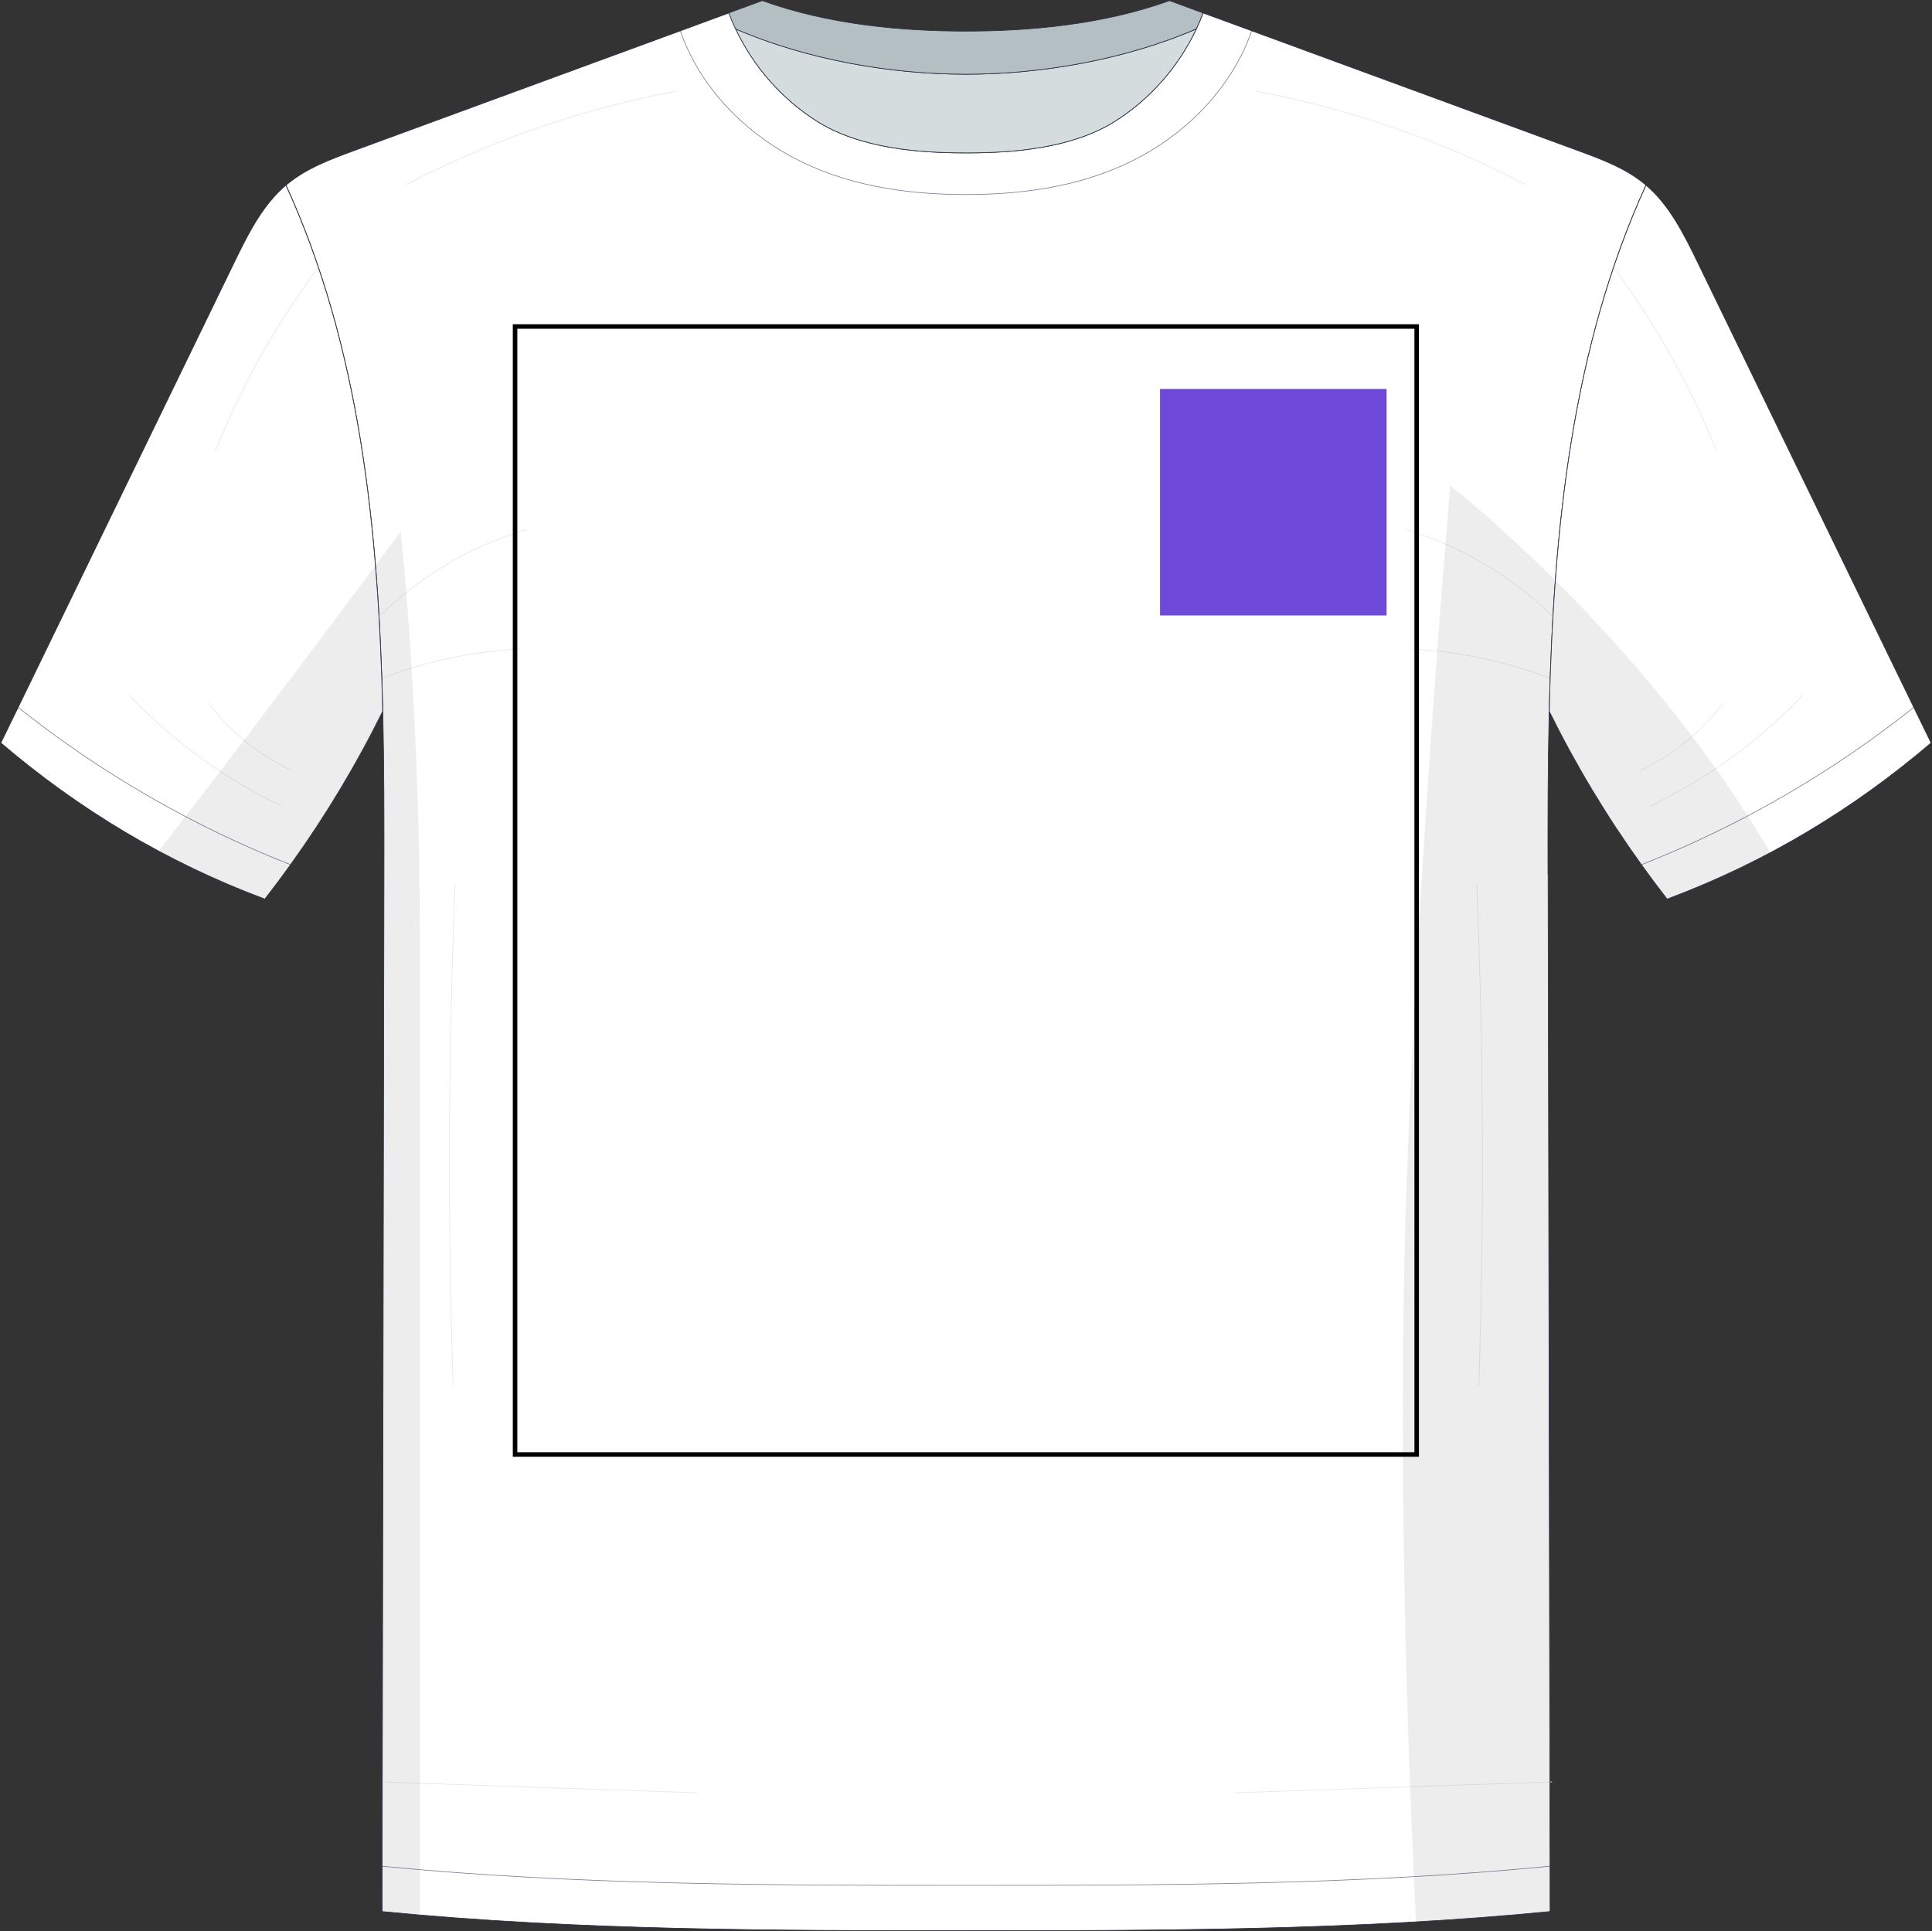 <svg width="2985" height="2984" viewBox="0 0 2985 2984" fill="none" xmlns="http://www.w3.org/2000/svg">
<rect x="0" y="0" width="2985" height="2984" fill="#333333" stroke="none"/>
<path d="M2391.64 1351.29C2391.47 1267.71 2391.56 1183.42 2393.49 1099.05C2400.1 818.199 2428.37 537.081 2543.03 286.082C2542.41 285.466 2541.71 285.025 2541.09 284.409C2511.41 259.837 2474.42 246.098 2438.23 232.8C2270.11 171.063 2102 109.326 1933.88 47.589C1908.87 38.43 1883.78 29.271 1858.76 20.111C1855.68 28.478 1852.25 36.669 1848.37 44.771C1820.99 102.985 1776.95 153.273 1722.44 187.62C1655.34 229.894 1562.78 236.323 1494.71 236.323H1490.3C1422.23 236.323 1329.58 229.894 1262.57 187.62C1208.14 153.273 1164.02 102.985 1136.64 44.771C1132.76 36.669 1129.33 28.39 1126.24 20.023C1101.23 29.271 1076.14 38.43 1051.12 47.677C882.922 109.414 714.806 171.151 546.691 232.888C510.585 246.186 473.598 259.925 443.92 284.497C443.215 285.113 442.511 285.554 441.982 286.17C556.554 537.169 584.911 818.199 591.516 1099.05V1099.23C593.365 1183.6 593.453 1267.88 593.277 1351.37C592.397 1862.18 591.34 2372.98 590.459 2883.79C590.371 2907.04 590.371 2930.46 590.371 2953.71C889.967 2983.13 1201.98 2983.31 1490.21 2983.31H1495.06C1783.29 2983.31 2095.31 2983.13 2394.9 2953.71C2394.9 2930.46 2394.81 2907.04 2394.81 2883.79C2393.85 2372.98 2392.88 1862.18 2391.82 1351.37L2391.64 1351.29Z" fill="white"/>
<mask id="mask0_2218_12" style="mask-type:luminance" maskUnits="userSpaceOnUse" x="445" y="52" width="2102" height="2867">
<path d="M2395.4 1356.38C2396.37 1867.18 2397.34 2377.99 2398.4 2888.79C2098.98 2918.21 1786.79 2918.38 1498.64 2918.38H1493.8C1205.65 2918.38 893.549 2918.21 594.041 2888.79C594.922 2377.99 595.979 1867.18 596.859 1356.38C597.035 1272.89 596.947 1188.61 595.098 1104.24V1104.06C588.493 823.205 560.224 542.174 445.564 291.176C446.181 290.559 446.885 290.119 447.502 289.502C477.18 264.931 514.167 251.192 550.273 237.893C718.388 176.157 886.504 114.42 1054.71 52.683C1083.5 135.821 1148.32 204.603 1225.73 246.7C1307.72 291.264 1401.42 305.707 1495.91 305.707H1496.26C1590.84 305.707 1684.54 291.264 1766.44 246.7C1843.94 204.603 1908.76 135.821 1937.55 52.683C2105.67 114.42 2273.78 176.157 2441.9 237.893C2478.09 251.192 2515.08 264.931 2544.76 289.502C2545.46 290.119 2546.17 290.559 2546.7 291.176C2432.12 542.174 2403.77 823.381 2397.16 1104.15C2395.23 1188.52 2395.05 1272.8 2395.31 1356.38H2395.4Z" fill="white"/>
</mask>
<g mask="url(#mask0_2218_12)">
<path d="M574.342 964.219C639.421 895.877 722.731 844.973 813.261 818.2" stroke="#E4E5EB" stroke-linecap="round" stroke-linejoin="round"/>
<path d="M579.096 1052.11C650.428 1023.49 726.516 1006.84 803.308 1002.97" stroke="#E4E5EB" stroke-linecap="round" stroke-linejoin="round"/>
<path d="M703.177 1366.43C692.697 1624.57 691.64 1883.05 700.006 2141.27" stroke="#E4E5EB" stroke-linecap="round" stroke-linejoin="round"/>
<path d="M563.332 2752.56C734.53 2758.46 905.815 2764.36 1077.01 2770.26" stroke="#E4E5EB" stroke-linecap="round" stroke-linejoin="round"/>
<path d="M2356.5 284.937C2225.81 216.595 2085 167.893 1940.04 140.855" stroke="#E4E5EB" stroke-linecap="round" stroke-linejoin="round"/>
<path d="M2410.4 964.219C2345.32 895.877 2262.01 844.973 2171.48 818.2" stroke="#E4E5EB" stroke-linecap="round" stroke-linejoin="round"/>
<path d="M2405.64 1052.11C2334.31 1023.49 2258.22 1006.84 2181.43 1002.97" stroke="#E4E5EB" stroke-linecap="round" stroke-linejoin="round"/>
<path d="M2281.65 1366.43C2292.13 1624.57 2293.18 1883.05 2284.82 2141.27" stroke="#E4E5EB" stroke-linecap="round" stroke-linejoin="round"/>
<path d="M2421.41 2752.56C2250.21 2758.46 2078.92 2764.36 1907.72 2770.26" stroke="#E4E5EB" stroke-linecap="round" stroke-linejoin="round"/>
<path d="M628.324 284.937C759.012 216.595 899.827 167.893 1044.78 140.855" stroke="#E4E5EB" stroke-linecap="round" stroke-linejoin="round"/>
</g>
<path d="M1933.88 47.589C1905.09 130.727 1840.27 199.509 1762.77 241.607C1680.87 286.17 1587.17 300.613 1492.59 300.613H1492.24C1397.75 300.613 1304.04 286.17 1222.06 241.607C1144.65 199.509 1079.83 130.727 1051.04 47.589" stroke="#797E91" stroke-linecap="round" stroke-linejoin="round"/>
<path d="M590.28 2883.7C889.7 2913.11 1201.89 2913.29 1490.04 2913.29H1494.88C1783.03 2913.29 2095.13 2913.11 2394.63 2883.7" stroke="#797E91" stroke-linecap="round" stroke-linejoin="round"/>
<g style="mix-blend-mode:multiply" opacity="0.09">
<path d="M591.338 1098.97V1099.14C593.188 1183.51 593.276 1267.8 593.1 1351.29C592.219 1862.09 591.162 2372.89 590.282 2883.7C590.194 2906.95 590.194 2930.38 590.194 2953.63C609.656 2955.56 629.206 2957.33 648.845 2959V1463.75C648.845 1084.7 618.991 821.634 618.991 821.634C605.781 839.512 592.924 856.862 580.154 873.948C586.319 948.631 589.665 1023.84 591.427 1099.05L591.338 1098.97Z" fill="#383838"/>
</g>
<g style="mix-blend-mode:multiply" opacity="0.09">
<path d="M2394.55 2883.7C2393.58 2372.89 2392.61 1862.09 2391.55 1351.29C2391.38 1267.71 2391.46 1183.42 2393.4 1099.05C2394.99 1031.5 2397.89 963.954 2402.82 896.757C2309.65 804.108 2240.7 750.297 2240.7 750.297C2240.7 750.297 2175.27 1511.92 2168.31 2032.33C2163.11 2425.3 2179.49 2806.37 2187.86 2969.48C2257.08 2965.43 2326.12 2960.32 2394.55 2953.63C2394.55 2930.38 2394.46 2906.95 2394.46 2883.7H2394.55Z" fill="#383838"/>
</g>
<path d="M2391.64 1351.29C2391.47 1267.71 2391.56 1183.42 2393.49 1099.05C2400.1 818.199 2428.37 537.081 2543.03 286.082C2542.41 285.466 2541.71 285.025 2541.09 284.409C2511.41 259.837 2474.42 246.098 2438.23 232.8C2270.11 171.063 2102 109.326 1933.88 47.589C1908.87 38.43 1883.78 29.271 1858.76 20.111C1855.68 28.478 1852.25 36.669 1848.37 44.771C1820.99 102.985 1776.95 153.273 1722.44 187.62C1655.34 229.894 1562.78 236.323 1494.71 236.323H1490.3C1422.23 236.323 1329.58 229.894 1262.57 187.62C1208.14 153.273 1164.02 102.985 1136.64 44.771C1132.76 36.669 1129.33 28.39 1126.24 20.023C1101.23 29.271 1076.14 38.43 1051.12 47.677C882.922 109.414 714.806 171.151 546.691 232.888C510.585 246.186 473.598 259.925 443.92 284.497C443.215 285.113 442.511 285.554 441.982 286.17C556.554 537.169 584.911 818.199 591.516 1099.05V1099.23C593.365 1183.6 593.453 1267.88 593.277 1351.37C592.397 1862.18 591.34 2372.98 590.459 2883.79C590.371 2907.04 590.371 2930.46 590.371 2953.71C889.967 2983.13 1201.98 2983.31 1490.21 2983.31H1495.06C1783.29 2983.31 2095.31 2983.13 2394.9 2953.71C2394.9 2930.46 2394.81 2907.04 2394.81 2883.79C2393.85 2372.98 2392.88 1862.18 2391.82 1351.37L2391.64 1351.29Z" stroke="#292F44" stroke-linecap="round" stroke-linejoin="round"/>
<path d="M1848.37 44.683C1820.99 102.897 1776.95 153.185 1722.44 187.532C1655.34 229.806 1562.78 236.235 1494.71 236.235H1490.3C1422.23 236.235 1329.59 229.806 1262.57 187.532C1208.14 153.185 1164.02 102.897 1136.64 44.683C1248.65 93.121 1378.9 114.698 1491.54 114.698H1493.47C1606.2 114.698 1736.44 93.121 1848.46 44.683H1848.37Z" fill="#D5DCDE"/>
<path d="M1848.37 44.683C1820.99 102.897 1776.95 153.185 1722.44 187.532C1655.34 229.806 1562.78 236.235 1494.71 236.235H1490.3C1422.23 236.235 1329.59 229.806 1262.57 187.532C1208.14 153.185 1164.02 102.897 1136.64 44.683C1248.65 93.121 1378.9 114.698 1491.54 114.698H1493.47C1606.2 114.698 1736.44 93.121 1848.46 44.683H1848.37Z" stroke="#292F44" stroke-linecap="round" stroke-linejoin="round"/>
<path d="M1858.68 20.023C1855.6 28.39 1852.16 36.58 1848.29 44.683C1736.27 93.121 1606.02 114.698 1493.3 114.698H1491.36C1378.73 114.698 1248.48 93.121 1136.46 44.683C1132.59 36.58 1129.15 28.302 1126.07 19.935C1143.33 13.594 1160.5 7.341 1177.76 1C1281.59 38.518 1395.19 48.117 1492.33 48.117C1589.46 48.117 1703.07 38.43 1806.98 1C1824.24 7.341 1841.42 13.594 1858.68 20.023Z" fill="#B3BFC2"/>
<path d="M1858.68 20.023C1855.6 28.39 1852.16 36.58 1848.29 44.683C1736.27 93.121 1606.02 114.698 1493.3 114.698H1491.36C1378.73 114.698 1248.48 93.121 1136.46 44.683C1132.59 36.58 1129.15 28.302 1126.07 19.935C1143.33 13.594 1160.5 7.341 1177.76 1C1281.59 38.518 1395.19 48.117 1492.33 48.117C1589.46 48.117 1703.07 38.43 1806.98 1C1824.24 7.341 1841.42 13.594 1858.68 20.023Z" stroke="#292F44" stroke-linecap="round" stroke-linejoin="round"/>
<path d="M441.806 286.082C405.347 317.083 383.243 361.646 362.195 404.889C250.265 635.455 138.247 866.11 28.078 1092.98C19.096 1111.38 10.201 1129.7 1.307 1147.93C120.81 1250.09 257.222 1332.62 409.222 1389.24C422.696 1371.89 435.993 1354.1 448.851 1336.14C502.746 1261.19 550.389 1181.93 591.251 1099.23V1099.05C584.646 818.2 556.378 537.169 441.717 286.171L441.806 286.082Z" fill="white"/>
<mask id="mask1_2218_12" style="mask-type:luminance" maskUnits="userSpaceOnUse" x="28" y="285" width="564" height="1052">
<path d="M591.339 1098.97V1099.14C550.389 1181.93 502.746 1261.1 448.939 1336.05C297.644 1276.6 155.243 1194.35 28.078 1092.98C138.247 866.021 250.265 635.367 362.283 404.8C383.331 361.558 405.347 316.995 441.893 285.994C556.465 536.993 584.822 818.023 591.427 1098.88L591.339 1098.97Z" fill="white"/>
</mask>
<g mask="url(#mask1_2218_12)">
<path d="M332.688 696.927C375.927 589.042 434.314 487.233 505.47 395.377" stroke="#E4E5EB" stroke-linecap="round" stroke-linejoin="round"/>
<path d="M199.624 1074.39C266.817 1144.94 346.78 1203.15 434.58 1245.34" stroke="#E4E5EB" stroke-linecap="round" stroke-linejoin="round"/>
<path d="M449.551 1190.03C399.443 1166.52 355.322 1130.5 322.21 1086.2" stroke="#E4E5EB" stroke-linecap="round" stroke-linejoin="round"/>
</g>
<path d="M28.078 1093.07C155.243 1194.35 297.644 1276.6 448.939 1336.14" stroke="#797E91" stroke-linecap="round" stroke-linejoin="round"/>
<g style="mix-blend-mode:multiply" opacity="0.09">
<path d="M409.221 1389.16C422.695 1371.81 435.993 1354.02 448.851 1336.05C502.746 1261.1 550.389 1181.84 591.251 1099.14V1098.97C589.49 1023.75 586.143 948.542 579.979 873.859C429.476 1076.16 314.024 1226.58 245.157 1315.09C297.556 1343.18 352.244 1368.02 409.133 1389.16H409.221Z" fill="#383838"/>
</g>
<path d="M441.806 286.082C405.347 317.083 383.243 361.646 362.195 404.889C250.265 635.455 138.247 866.11 28.078 1092.98C19.096 1111.38 10.201 1129.7 1.307 1147.93C120.81 1250.09 257.222 1332.62 409.222 1389.24C422.696 1371.89 435.993 1354.1 448.851 1336.14C502.746 1261.19 550.389 1181.93 591.251 1099.23V1099.05C584.646 818.2 556.378 537.169 441.717 286.171L441.806 286.082Z" stroke="#292F44" stroke-linecap="round" stroke-linejoin="round"/>
<path d="M2543.03 286.082C2579.49 317.083 2601.59 361.646 2622.64 404.888C2734.57 635.543 2846.67 866.11 2956.84 1092.98C2965.82 1111.38 2974.72 1129.7 2983.61 1147.93C2864.11 1250.09 2727.7 1332.62 2575.7 1389.24C2562.22 1371.89 2548.93 1354.1 2536.07 1336.14C2482.17 1261.19 2434.53 1181.93 2393.67 1099.23V1099.05C2400.27 818.2 2428.54 537.169 2543.2 286.17L2543.03 286.082Z" fill="white"/>
<mask id="mask2_2218_12" style="mask-type:luminance" maskUnits="userSpaceOnUse" x="2393" y="285" width="564" height="1052">
<path d="M2393.49 1098.97V1099.14C2434.44 1181.93 2482.09 1261.1 2535.89 1336.05C2687.19 1276.6 2829.59 1194.35 2956.75 1092.98C2846.58 866.021 2734.57 635.367 2622.55 404.8C2601.5 361.558 2579.48 316.995 2542.94 285.994C2428.37 536.993 2400.01 818.023 2393.4 1098.88L2393.49 1098.97Z" fill="white"/>
</mask>
<g mask="url(#mask2_2218_12)">
<path d="M2652.14 696.927C2608.9 589.042 2550.52 487.233 2479.36 395.377" stroke="#E4E5EB" stroke-linecap="round" stroke-linejoin="round"/>
<path d="M2785.21 1074.39C2718.01 1144.94 2638.05 1203.15 2550.25 1245.34" stroke="#E4E5EB" stroke-linecap="round" stroke-linejoin="round"/>
<path d="M2535.28 1190.03C2585.39 1166.52 2629.51 1130.5 2662.62 1086.2" stroke="#E4E5EB" stroke-linecap="round" stroke-linejoin="round"/>
</g>
<path d="M2956.84 1093.07C2829.67 1194.35 2687.27 1276.6 2535.98 1336.14" stroke="#797E91" stroke-linecap="round" stroke-linejoin="round"/>
<g style="mix-blend-mode:multiply" opacity="0.09">
<path d="M2402.92 896.758C2397.9 963.867 2395.08 1031.42 2393.49 1098.97V1099.14C2434.44 1181.93 2482.09 1261.1 2535.89 1336.05C2548.84 1354.02 2562.05 1371.72 2575.52 1389.16C2630.74 1368.55 2683.93 1344.5 2735.01 1317.47C2633.56 1143.79 2504.01 997.333 2402.92 896.758Z" fill="#383838"/>
</g>
<path d="M2543.03 286.082C2579.49 317.083 2601.59 361.646 2622.64 404.888C2734.57 635.543 2846.67 866.11 2956.84 1092.98C2965.82 1111.38 2974.72 1129.7 2983.61 1147.93C2864.11 1250.09 2727.7 1332.62 2575.7 1389.24C2562.22 1371.89 2548.93 1354.1 2536.07 1336.14C2482.17 1261.19 2434.53 1181.93 2393.67 1099.23V1099.05C2400.27 818.2 2428.54 537.169 2543.2 286.17L2543.03 286.082Z" stroke="#292F44" stroke-linecap="round" stroke-linejoin="round"/>
<rect x="795.807" y="504.5" width="1393" height="1743" stroke="black" stroke-width="7"/>
<rect x="1792.31" y="601" width="350" height="350" fill="#6E48D8"/>
</svg>
